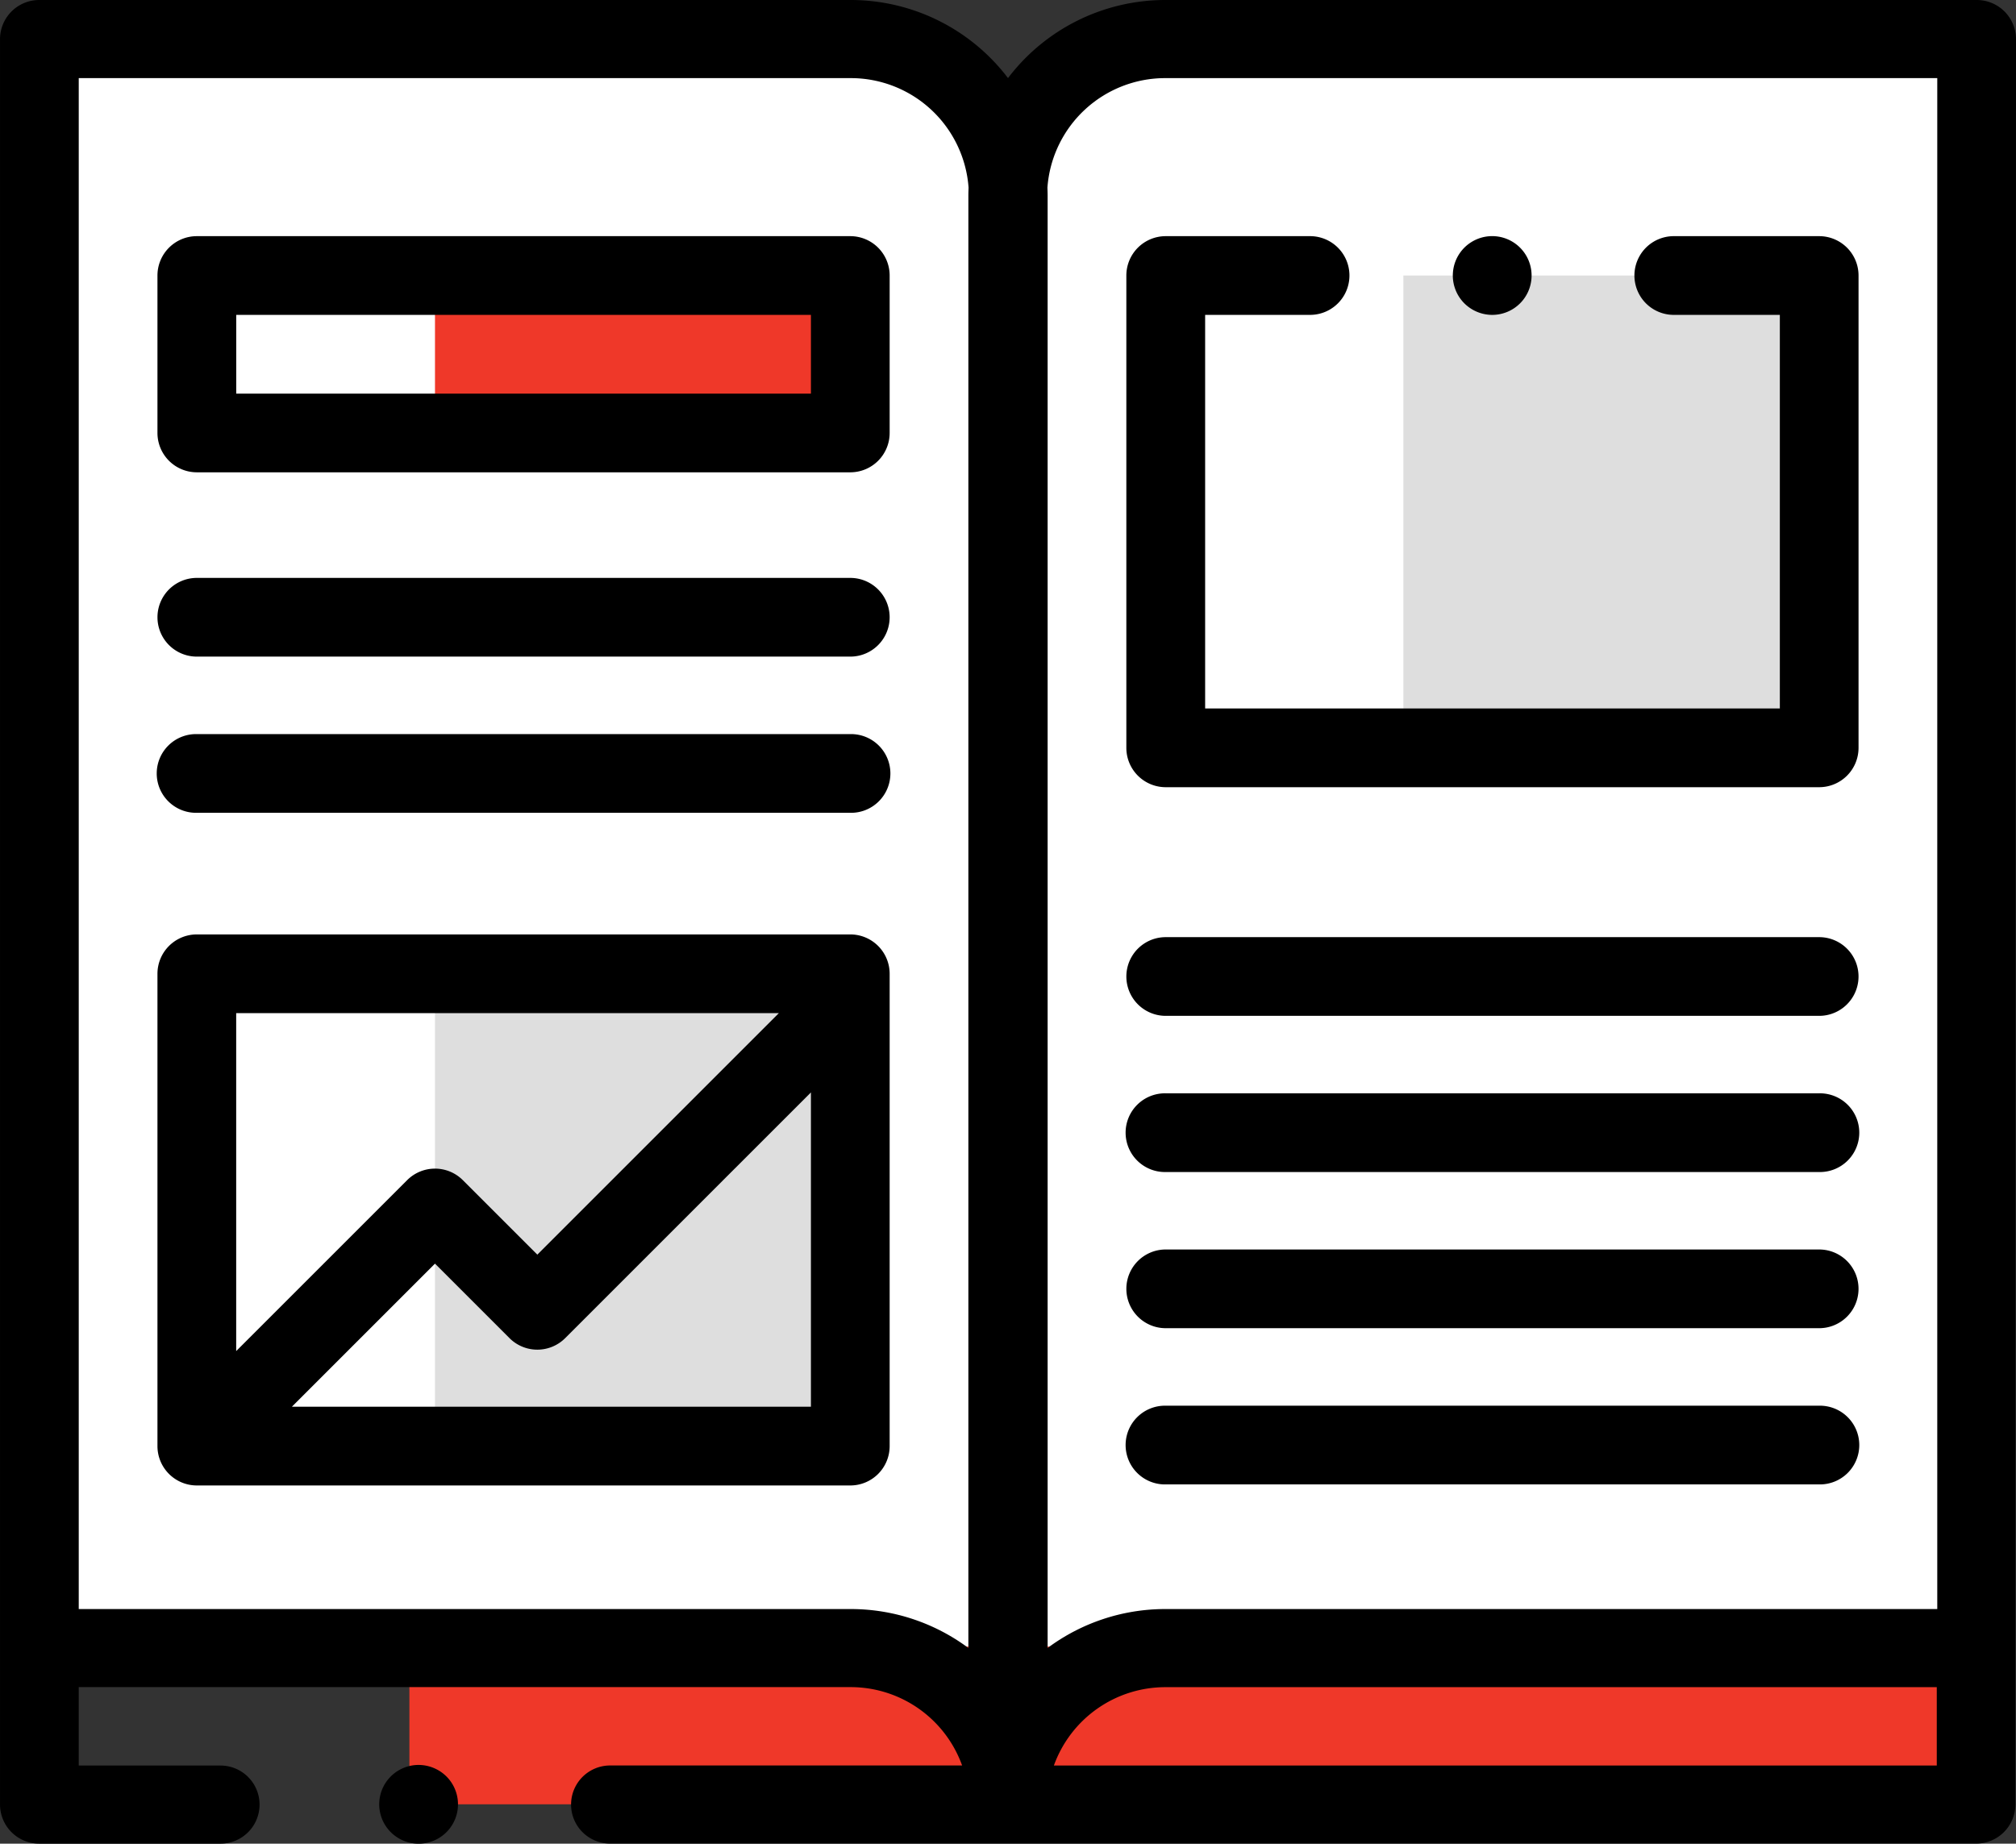 <svg xmlns="http://www.w3.org/2000/svg" width="148.034" height="135.396" viewBox="0 0 148.034 135.396"><rect x="0" y="0" width="148.034" height="135.396" fill="#333333" stroke="none"/><defs><style>.a{fill:#fff;}.b{fill:#ef3829;}.c{fill:#dedede;}</style></defs><g transform="translate(0.001 -0.5)"><path class="a" d="M81.141,140.112a11.534,11.534,0,0,0-11.58-11.489H10V10.5H69.561a11.534,11.534,0,0,1,11.58,11.489V139.234" transform="translate(-7.107 -7.106)"/><path class="a" d="M255.938,140.112a11.534,11.534,0,0,1,11.58-11.489h59.564V10.5H267.518a11.534,11.534,0,0,0-11.58,11.489V139.234" transform="translate(-181.94 -7.106)"/><path class="b" d="M103.973,422.332H219.018v11.581H103.973Zm0,0" transform="translate(-73.912 -300.907)"/><path class="b" d="M110.473,70.484h30.5V82.046h-30.5Zm0,0" transform="translate(-78.533 -49.75)"/><path class="c" d="M110.473,250.438h30.5v34.688h-30.5Zm0,0" transform="translate(-78.533 -178.411)"/><path class="c" d="M356.41,70.484h30.532v34.686H356.41Zm0,0" transform="translate(-253.362 -49.75)"/><path d="M90.862,60.484H42.879a2.892,2.892,0,0,0-2.891,2.891V74.937a2.892,2.892,0,0,0,2.891,2.89H90.862a2.891,2.891,0,0,0,2.891-2.89V63.376A2.891,2.891,0,0,0,90.862,60.484Zm-2.89,11.563h-42.2V66.266h42.2Zm0,0" transform="translate(-28.427 -42.641)"/><path d="M90.862,148.465H42.879a2.89,2.89,0,1,0,0,5.78H90.862a2.89,2.89,0,1,0,0-5.78Zm0,0" transform="translate(-28.427 -105.524)"/><path d="M90.862,188.453H42.879a2.891,2.891,0,1,0,0,5.781H90.862a2.891,2.891,0,1,0,0-5.781Zm0,0" transform="translate(-28.427 -134.042)"/><path d="M90.862,240.441H42.879a2.892,2.892,0,0,0-2.891,2.89v34.688a2.892,2.892,0,0,0,2.891,2.89H90.862a2.891,2.891,0,0,0,2.891-2.89V243.331A2.891,2.891,0,0,0,90.862,240.441Zm-5.244,5.78L67.882,263.958l-5.471-5.471a2.89,2.89,0,0,0-4.088,0L45.769,271.04V246.223H85.618ZM49.858,275.127l10.509-10.509,5.472,5.472a2.891,2.891,0,0,0,4.087,0l18.046-18.046v23.083Zm0,0" transform="translate(-28.427 -171.318)"/><path d="M148.033,3.368A2.88,2.88,0,0,0,145.143.5H85.578A14.5,14.5,0,0,0,74.016,6.235,14.5,14.5,0,0,0,62.454.5H2.889A2.88,2.88,0,0,0,0,3.368v129.66a2.88,2.88,0,0,0,2.89,2.868h13.3a2.868,2.868,0,1,0,0-5.736H5.781V124.4H62.454a8.7,8.7,0,0,1,8.193,5.755H44.8a2.868,2.868,0,1,0,0,5.736h100.3a2.88,2.88,0,0,0,2.89-2.868ZM85.578,6.237h56.674v112.43H85.578a14.462,14.462,0,0,0-8.652,2.858V14.861c0-.2-.008-.388-.015-.581a8.671,8.671,0,0,1,8.667-8.043ZM62.454,118.667H5.781V6.237H62.454a8.671,8.671,0,0,1,8.667,8.043c-.007.193-.015.386-.015.581V121.525a14.462,14.462,0,0,0-8.652-2.858Zm14.931,11.492a8.7,8.7,0,0,1,8.193-5.755h56.638v5.755Zm0,0"/><path d="M288.946,246.222h47.983a2.89,2.89,0,1,0,0-5.78H288.946a2.89,2.89,0,1,0,0,5.78Zm0,0" transform="translate(-203.349 -171.119)"/><path d="M288.946,286.211h47.983a2.891,2.891,0,1,0,0-5.781H288.946a2.891,2.891,0,1,0,0,5.781Zm0,0" transform="translate(-203.349 -199.638)"/><path d="M288.946,326.2h47.983a2.89,2.89,0,1,0,0-5.78H288.946a2.89,2.89,0,1,0,0,5.78Zm0,0" transform="translate(-203.349 -228.159)"/><path d="M288.946,366.191h47.983a2.891,2.891,0,1,0,0-5.781H288.946a2.891,2.891,0,1,0,0,5.781Zm0,0" transform="translate(-203.349 -256.677)"/><path d="M371.859,66.266a2.892,2.892,0,1,0-2.043-.847A2.914,2.914,0,0,0,371.859,66.266Zm0,0" transform="translate(-262.29 -42.641)"/><path d="M288.946,100.952h47.983a2.891,2.891,0,0,0,2.891-2.89V63.375a2.892,2.892,0,0,0-2.891-2.891H326.2a2.891,2.891,0,0,0,0,5.781h7.841V95.171h-42.2V66.265H299.6a2.891,2.891,0,0,0,0-5.781H288.946a2.891,2.891,0,0,0-2.891,2.891V98.062a2.891,2.891,0,0,0,2.891,2.89Zm0,0" transform="translate(-203.349 -42.641)"/><path d="M99.2,452.387a2.892,2.892,0,1,0,2.043.847A2.914,2.914,0,0,0,99.2,452.387Zm0,0" transform="translate(-68.461 -322.272)"/></g></svg>